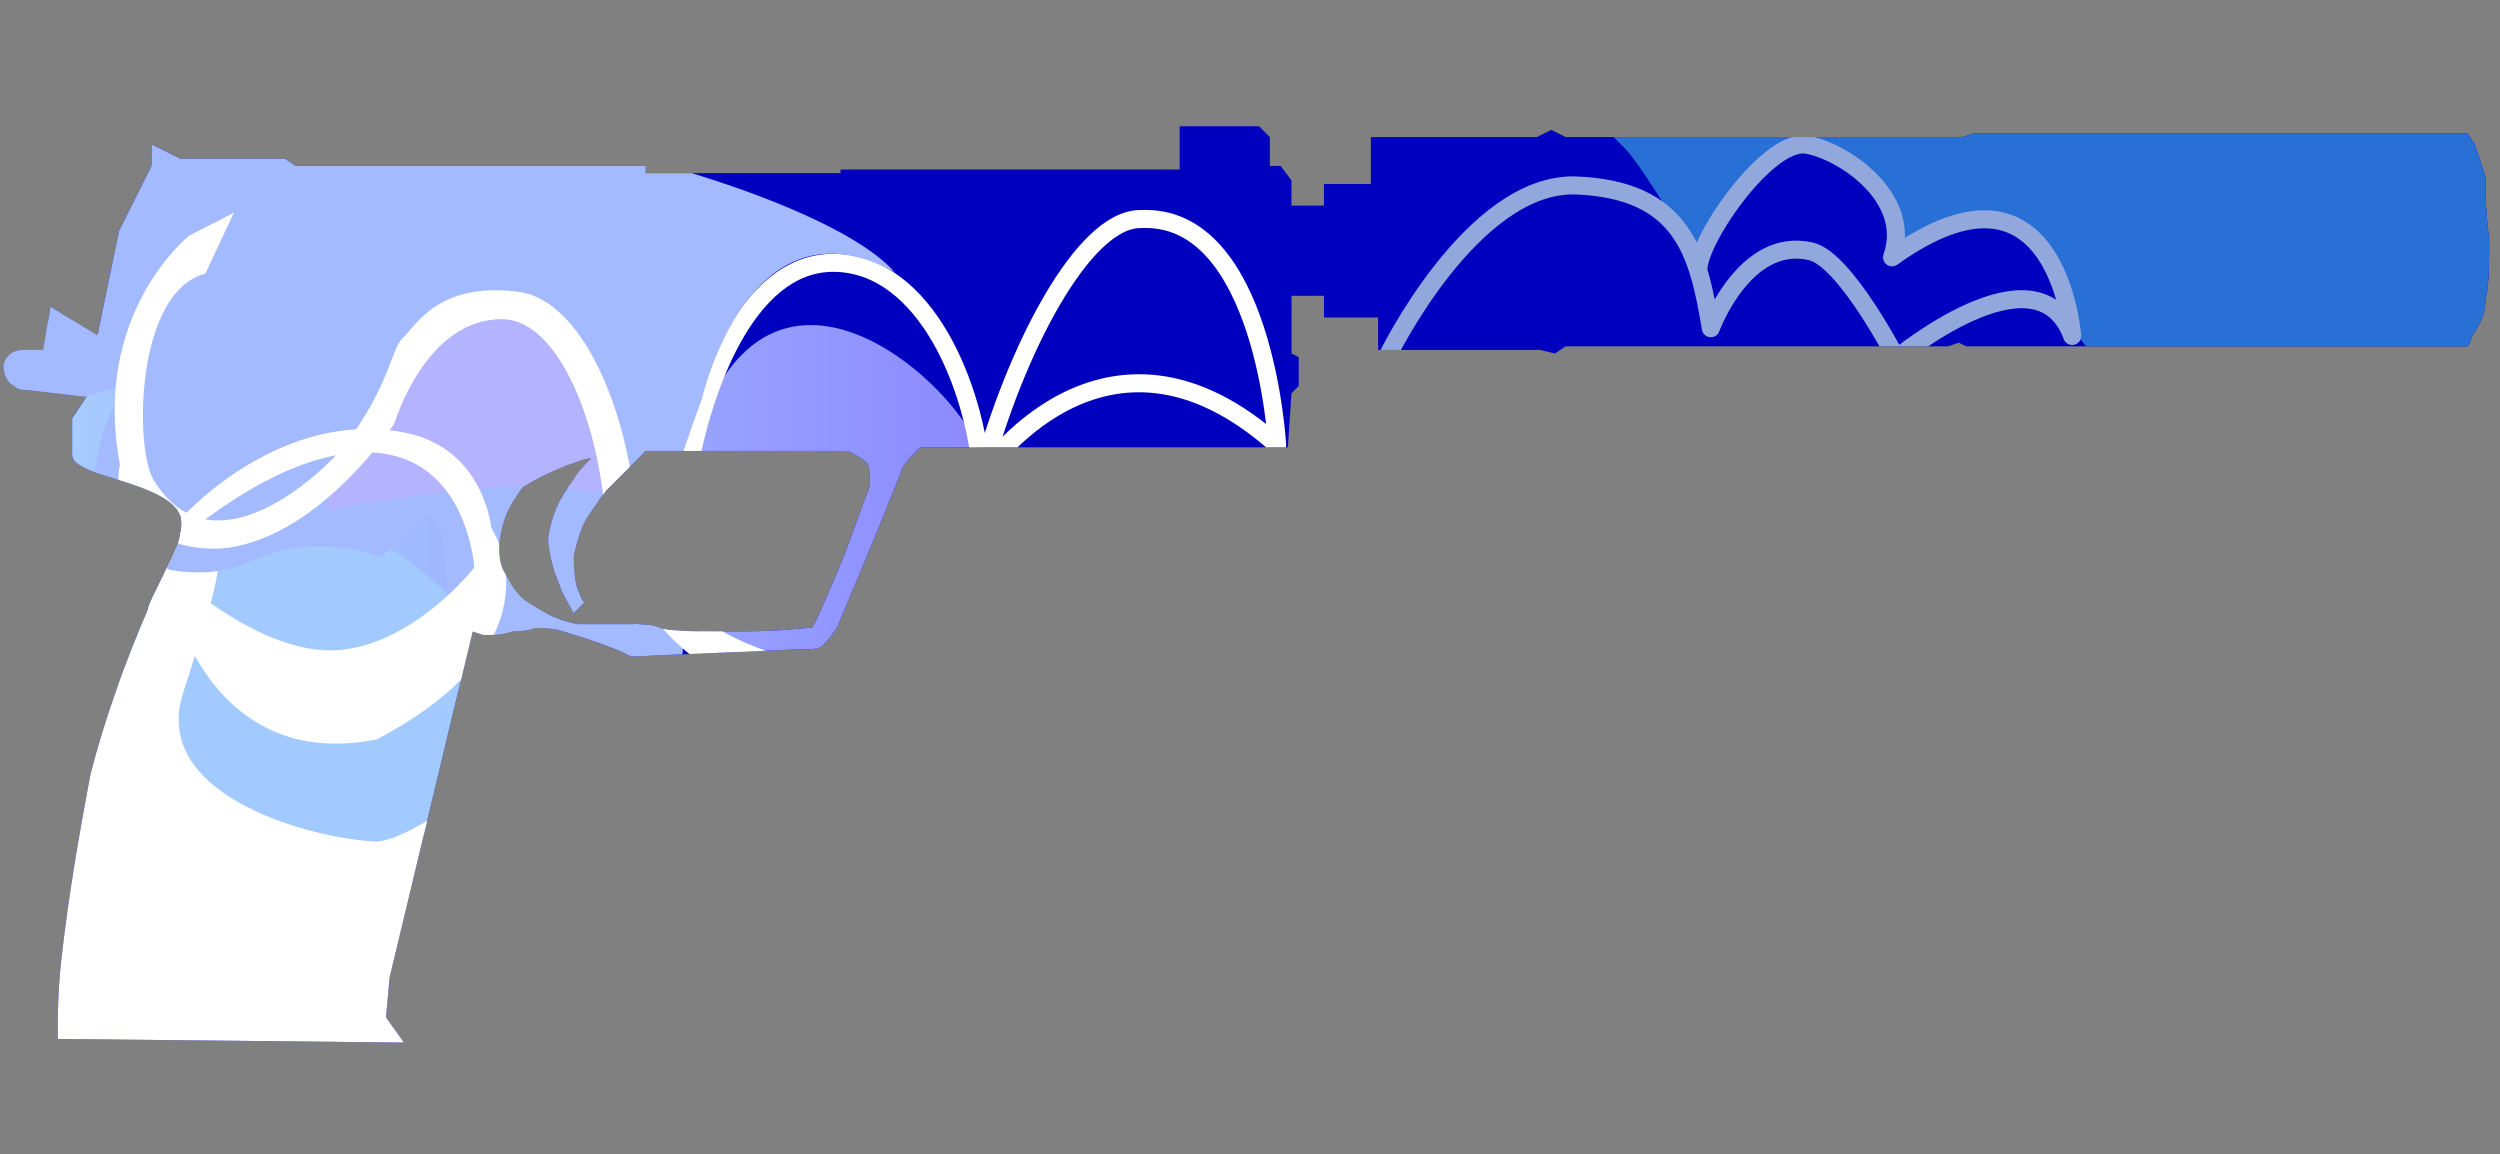 <?xml version="1.0" encoding="utf-8"?>
<!-- Generator: Adobe Illustrator 16.0.0, SVG Export Plug-In . SVG Version: 6.00 Build 0)  -->
<!DOCTYPE svg PUBLIC "-//W3C//DTD SVG 1.0//EN" "http://www.w3.org/TR/2001/REC-SVG-20010904/DTD/svg10.dtd">
<svg version="1.0" id="图层_1" xmlns="http://www.w3.org/2000/svg" xmlns:xlink="http://www.w3.org/1999/xlink" x="0px" y="0px"
	 width="69.3px" height="32px" viewBox="0 0 69.3 32" enable-background="new 0 0 69.3 32" xml:space="preserve">
<rect x="0" y="0" width="69.3" height="32" fill="#808080" stroke="none"/>
<g>
	<defs>
		<path id="SVGID_1_" d="M69,6.6c0,0.7,0,1.3-0.1,1.7c0,0.3-0.1,0.6-0.3,0.9C68.5,9.3,68.5,9.5,68.4,9.6H54.5L54.3,9.5L54,9.6H43.4
			l-0.3,0.2l-0.399-0.1h-4.5V8.8h-1.5V8.2h-0.9v1.6L36,9.9v0.8L35.8,10.9l-0.1,1.5H25.6c-0.1,0-0.1,0-0.2,0.1S25.1,12.8,25,13
			c-0.1,0.3-0.7,1.8-1.8,4.4c-0.2,0.3-0.3,0.397-0.4,0.5C22.7,18,22.5,18,22.1,18l-4.6,0.2c-0.2-0.101-0.4-0.2-0.7-0.3
			c-0.5-0.2-0.9-0.301-1.2-0.4c-0.3-0.1-0.6-0.1-0.7-0.1s-0.3,0.1-0.7,0.1c-0.3,0.1-0.5,0.1-0.8,0.1l-0.3-0.1l-2.3,9.6L10.7,28.2
			l0.5,0.7L1.6,28.8c0-0.6,0-1.3,0.1-2.2c0.2-1.8,0.5-3.5,0.8-5.1c0.4-1.6,1-3.2,1.6-4.6c0-0.103,0.2-0.5,0.6-1.3
			C4.9,15.2,5,14.9,5,14.8c0.1-0.4,0-0.6-0.2-0.8c-0.2-0.2-0.6-0.4-1.2-0.6c-0.6-0.2-1-0.3-1.2-0.4C2.2,12.9,2,12.8,2,12.6
			c0-0.2,0-0.6,0-1L2.4,11l-1.7-0.2c-0.1,0-0.2,0-0.3-0.1c-0.2-0.1-0.3-0.3-0.3-0.6c0.1-0.3,0.3-0.4,0.6-0.4c0.2,0,0.3,0,0.5,0
			l0.2-1.2l1.3,0.8l0.6-2.9l0.9-1.8V4L5,4.4h2.9l0.3,0.2h9.7v0.2h5.4V4.7h9.4V3.5h2.2l0.301,0.3v0.8H35.5L35.8,5v0.7h0.9V5.1H38V3.8
			H42.6L43,3.6l0.4,0.2h10.7h0.3l0.301-0.1H68.4L68.6,4c0.101,0.3,0.2,0.6,0.3,0.9C68.9,5.4,68.9,5.9,69,6.6z M23,12.5h-5.1
			c-0.5,0.5-0.9,0.9-1.1,1.1c-0.3,0.4-0.5,0.7-0.5,0.7c-0.2,0.3-0.3,0.7-0.4,1.1c0,0.2,0,0.5,0.1,0.9c0.1,0.2,0.1,0.3,0.2,0.4
			L15.9,17c-0.1-0.2-0.3-0.5-0.4-0.8c-0.2-0.5-0.3-1-0.3-1.3c0.1-0.6,0.3-1.1,0.7-1.6c0.1-0.2,0.3-0.4,0.5-0.6
			c-0.2,0-0.4,0.1-0.7,0.2c-0.5,0.2-0.9,0.4-1.2,0.6c-0.3,0.4-0.5,0.7-0.6,1.2c-0.1,0.4-0.1,0.9,0.1,1.2c0.2,0.4,0.4,0.7,0.8,0.9
			c0.3,0.2,0.7,0.4,1.2,0.5c0.3,0,0.7,0,1.3,0c0.5,0,0.8,0,1,0.101c0.2,0.102,0.9,0.102,2.2,0.102c1.2,0,1.8-0.102,2-0.102
			c0.1-0.101,0.4-0.801,0.9-2l0.7-1.9c0-0.1,0-0.2,0-0.3c0-0.2,0-0.3-0.1-0.4c-0.1-0.1-0.3-0.2-0.5-0.3L23,12.5L23,12.5z"/>
	</defs>
	<clipPath id="SVGID_2_">
		<use xlink:href="#SVGID_1_"  overflow="visible"/>
	</clipPath>
	<path clip-path="url(#SVGID_2_)" fill="#0001BF" d="M69,6.6c0,0.7,0,1.3-0.1,1.7c0,0.3-0.1,0.6-0.3,0.9C68.5,9.3,68.5,9.5,68.4,9.6
		H54.5L54.3,9.5L54,9.6H43.4l-0.3,0.2l-0.399-0.1h-4.5V8.8h-1.5V8.2h-0.9v1.6L36,9.9v0.8L35.8,10.9l-0.1,1.5H25.6
		c-0.1,0-0.1,0-0.2,0.1S25.1,12.8,25,13c-0.1,0.3-0.7,1.8-1.8,4.4c-0.2,0.3-0.3,0.397-0.4,0.5C22.7,18,22.5,18,22.1,18l-4.6,0.2
		c-0.2-0.101-0.4-0.2-0.7-0.3c-0.5-0.2-0.9-0.301-1.2-0.4c-0.3-0.1-0.6-0.1-0.7-0.1s-0.3,0.1-0.7,0.1c-0.3,0.1-0.5,0.1-0.8,0.1
		l-0.3-0.1l-2.3,9.6L10.7,28.2l0.5,0.7L1.6,28.8c0-0.6,0-1.3,0.1-2.2c0.2-1.8,0.5-3.5,0.8-5.1c0.4-1.6,1-3.2,1.6-4.6
		c0-0.103,0.2-0.5,0.6-1.3C4.9,15.2,5,14.9,5,14.8c0.1-0.4,0-0.6-0.2-0.8c-0.2-0.2-0.6-0.4-1.2-0.6c-0.6-0.2-1-0.3-1.2-0.4
		C2.2,12.9,2,12.8,2,12.6c0-0.2,0-0.6,0-1L2.4,11l-1.7-0.2c-0.1,0-0.2,0-0.3-0.1c-0.2-0.1-0.3-0.3-0.3-0.6c0.1-0.3,0.3-0.4,0.6-0.4
		c0.2,0,0.3,0,0.5,0l0.2-1.2l1.3,0.8l0.6-2.9l0.9-1.8V4L5,4.4h2.9l0.3,0.2h9.7v0.2h5.4V4.7h9.4V3.5h2.2l0.301,0.3v0.8H35.5L35.8,5
		v0.7h0.9V5.1H38V3.8H42.6L43,3.6l0.4,0.2h10.7h0.3l0.301-0.1H68.4L68.6,4c0.101,0.3,0.2,0.6,0.3,0.9C68.9,5.4,68.9,5.9,69,6.6z
		 M23,12.5h-5.1c-0.5,0.5-0.9,0.9-1.1,1.1c-0.3,0.4-0.5,0.7-0.5,0.7c-0.2,0.3-0.3,0.7-0.4,1.1c0,0.2,0,0.5,0.1,0.9
		c0.1,0.2,0.1,0.3,0.2,0.4L15.9,17c-0.1-0.2-0.3-0.5-0.4-0.8c-0.2-0.5-0.3-1-0.3-1.3c0.1-0.6,0.3-1.1,0.7-1.6
		c0.1-0.2,0.3-0.4,0.5-0.6c-0.2,0-0.4,0.1-0.7,0.2c-0.5,0.2-0.9,0.4-1.2,0.6c-0.3,0.4-0.5,0.7-0.6,1.2c-0.1,0.4-0.1,0.9,0.1,1.2
		c0.2,0.4,0.4,0.7,0.8,0.9c0.3,0.2,0.7,0.4,1.2,0.5c0.3,0,0.7,0,1.3,0c0.5,0,0.8,0,1,0.101c0.2,0.102,0.9,0.102,2.2,0.102
		c1.2,0,1.8-0.102,2-0.102c0.1-0.101,0.4-0.801,0.9-2l0.7-1.9c0-0.1,0-0.2,0-0.3c0-0.2,0-0.3-0.1-0.4c-0.1-0.1-0.3-0.2-0.5-0.3
		L23,12.5L23,12.5z"/>
	
		<linearGradient id="SVGID_3_" gradientUnits="userSpaceOnUse" x1="1121.068" y1="1631.857" x2="1156.317" y2="1631.857" gradientTransform="matrix(1 0 0 1 -1126.398 -1617.84)">
		<stop  offset="0" style="stop-color:#A9D0FF"/>
		<stop  offset="0.199" style="stop-color:#A7CBFF"/>
		<stop  offset="0.441" style="stop-color:#A1BCFF"/>
		<stop  offset="0.706" style="stop-color:#97A3FF"/>
		<stop  offset="0.986" style="stop-color:#8981FF"/>
		<stop  offset="1" style="stop-color:#887FFF"/>
	</linearGradient>
	<path clip-path="url(#SVGID_2_)" fill="url(#SVGID_3_)" d="M-4.249,15.107c0,0-0.044,1.604,0.926,2.625
		c0.973,1.021,2.016-0.545,2.016-0.545l3.213-2.725c0,0,2.168,0.338,2.467,0.613c0.3,0.271,2.978-1.727,2.978-1.727
		s0.766-0.447,1.363,0.777c0.597,1.23,3.654,3.405,4.701,2.927c1.048-0.477,1.496-1.77,3.586-0.752
		c2.094,1.025,4.635,2.389,4.635,2.389s1.551,0.404,1.7-0.205c-0.477,1.941,5.006-1,2.309,0.625c0.972-0.611,3.854-0.453,4.228-1
		c0.372-0.543-1.62-3.029-2.754-5.709c-0.795-1.885-5-5.579-7.239-1.65c-1.5,2.63-1.063,2.875-1.063,2.875s-3.611,0.696-5.402-0.19
		c-1.793-0.886-3.36-2.104-4.929-2.173c-1.567-0.07-3.809-0.412-4.407,0.065c-0.6,0.476-1.006-2.072-1.68-2.421
		c-0.673-0.349-7.476,1.395-7.703,2.485C-5.529,12.481-4.249,15.107-4.249,15.107z"/>
	<path clip-path="url(#SVGID_2_)" fill="#2970D6" d="M47.115,7.249c0,0-1.639-2.714-2.061-3.123
		c-0.794-0.774-1.537-1.869-4.25-1.896c-0.817,0.021-6.255-1.546-2.768-1.631c3.782-0.092,17.165-0.566,22.471-0.255
		c5.308,0.312,3.209,2.066,3.209,2.066s6.363,1.276,5.851,2.173c1.875,6.333-8.643,10.898-10.5,6.983
		c-0.307-0.836-1.521-2.317-1.521-2.317s-1.079-3.435-2.5-3.313c-1.499,0.025-2.688,1.146-2.688,1.146s0.563-2.25-2.12-3.246
		C48.234,4.004,47.115,7.249,47.115,7.249z"/>
	
		<path clip-path="url(#SVGID_2_)" fill="none" stroke="#FFFFFF" stroke-width="0.5" stroke-linecap="round" stroke-linejoin="round" stroke-miterlimit="10" d="
		M17.659,17.072c0,0,0.795-0.506,1.44-4.123c0.327-1.833,1.498-5.722,4.058-5.663c2.517,0.06,3.865,3.463,4.057,5.884
		c0,0,3.389-5.124,8.188-0.834c0,0-0.353-6.445-3.792-6.263c-1.59-0.009-3.478,3.664-4.395,7.096"/>
	<path clip-path="url(#SVGID_2_)" fill="#A2CAFF" d="M15.549,17.765c0.505,1.188-3.264,5.173-3.264,5.173s-2.905,1.29-5.85,0.495
		c-5.914-1.602-1.787-8.562-1.787-8.562s0.654-1.095,1.356-0.22c0.704,0.875,2.675,0.339,4.066,0.39
		c1.909,0.066,2.604,3.097,3.929,0.739C14.255,15.322,15.342,17.282,15.549,17.765z"/>
	<path clip-path="url(#SVGID_2_)" fill="#FFFFFF" d="M16.527,17.792c0,0-0.849-0.246-0.987,0.881
		c-0.239,1.959-4.129,4.699-5.144,4.654C8.663,23.243,4.461,22.132,5,19.497c0.13-0.637,1.247-3.499,1.062-4.39
		C4.087,13.656-0.361,23.2-0.361,23.2s-0.178,5.521-0.106,5.666c0.072,0.145,8.868,0.555,8.868,0.555h4.604L16.527,17.792z"/>
	<path clip-path="url(#SVGID_2_)" fill="#A4BAFF" d="M-1.785,11.669c0.224,0.396,5.185-0.957,5.185-0.957s-1.015,1.761-0.75,3.417
		c0.267,1.658,2.782,1.997,3.935,1.57c1.153-0.429,1.896-0.82,3.722-0.347c0.682,0.63,2.198-3.707,2.062,1.964
		c-0.077,3.129,1.866,1.842,1.866,1.842s2.88,0.854,3.186,0.104c0.309-0.754-0.168,0.799,0.946,0.188
		c1.117-0.613,0.29-4.82,0.22-5.628c0.003-0.438,0.876-2.779,0.876-2.779s1.292-5.715,5.333-3.5
		c-1.661-1.896-8.724-3.942-12.71-4.09c-0.754,1.999-0.987,0.196-0.987,0.196s-5.686-2.2-8.396,1.434
		c-1.842-0.87,1.045,2.527-0.479,2.175c-1.525-0.35-2.61-0.894-3.323-0.39c-0.71,0.503-2.896,1.135-3.466,0.578
		C-5.132,6.889-2.79,8.532-3.294,9.878C-3.801,11.221-2.008,11.272-1.785,11.669z"/>
	<path clip-path="url(#SVGID_2_)" fill="#B3B3FF" d="M9.039,14.147c0,0,5.28-1.008,6.962-0.581c1.681,0.427,0.66-1.324,0.182-2.323
		c-0.943-1.971-0.634-3.346-2.748-3.038C12.106,8.399,9.668,11.874,9.039,14.147z"/>
	
		<path clip-path="url(#SVGID_2_)" fill="none" stroke="#92A8DD" stroke-width="0.5" stroke-linecap="round" stroke-linejoin="round" stroke-miterlimit="10" d="
		M38.462,9.875c0,0,2.329-4.802,5.203-4.735c3.001,0.109,3.416,1.908,3.759,3.958c0,0,0.933-2.554,2.774-2.131
		c0.952,0.22,2.37,2.971,2.37,2.971s3.903-3.239,4.873-0.625c0,0-0.405-5.473-4.993-2.18c0.591-1.687-1.416-2.975-2.376-3.122
		c-1.16-0.175-3.313,3.094-2.952,3.623"/>
	<path clip-path="url(#SVGID_2_)" fill="#FFFFFF" d="M5.691,7.587c-1.931,0.495-1.97,4.831-1.435,5.713
		c1.63,2.682,4.673-0.163,5.291-0.949c1.294-1.691,1.294-2.75,1.648-3.007c0.338-0.341,0.995-1.546,3.189-1.253
		c1.452,0.194,2.618,2.338,3.08,4.88c0.784,4.309,2.791,4.715,4.508,5.33c0.883,0.316-1.238,0.742-1.238,0.742
		s-3.418-0.967-4.038-5.491c-0.337-2.465-1.409-4.688-2.764-4.704c-2.137-0.026-2.998,2.887-2.998,2.887s-2.004,3.075-4.61,3.45
		c-1.76,0.204-3.319-0.939-2.998-2.306C2.525,8.688,5.243,6.534,5.243,6.534l1.241-0.638L5.691,7.587z"/>
	<path clip-path="url(#SVGID_2_)" fill="#FFFFFF" d="M4.969,14.42c1.084-1.16,3.491-2.988,6.276-2.423
		c2.179,0.441,2.375,2.643,2.375,2.643s2.104,3.074-3.179,5.857c-5.108,1.01-5.943-4.868-5.943-4.868s2.587,2.543,4.849,2.393
		c2.135-0.145,3.8-2.292,3.8-2.292s-0.233-3.924-4.021-3.07c-2.427,0.548-4.82,2.895-4.82,2.895L4.969,14.42z"/>
	<path clip-path="url(#SVGID_2_)" fill="#A089F4" d="M15.198,8.911"/>
</g>
</svg>
